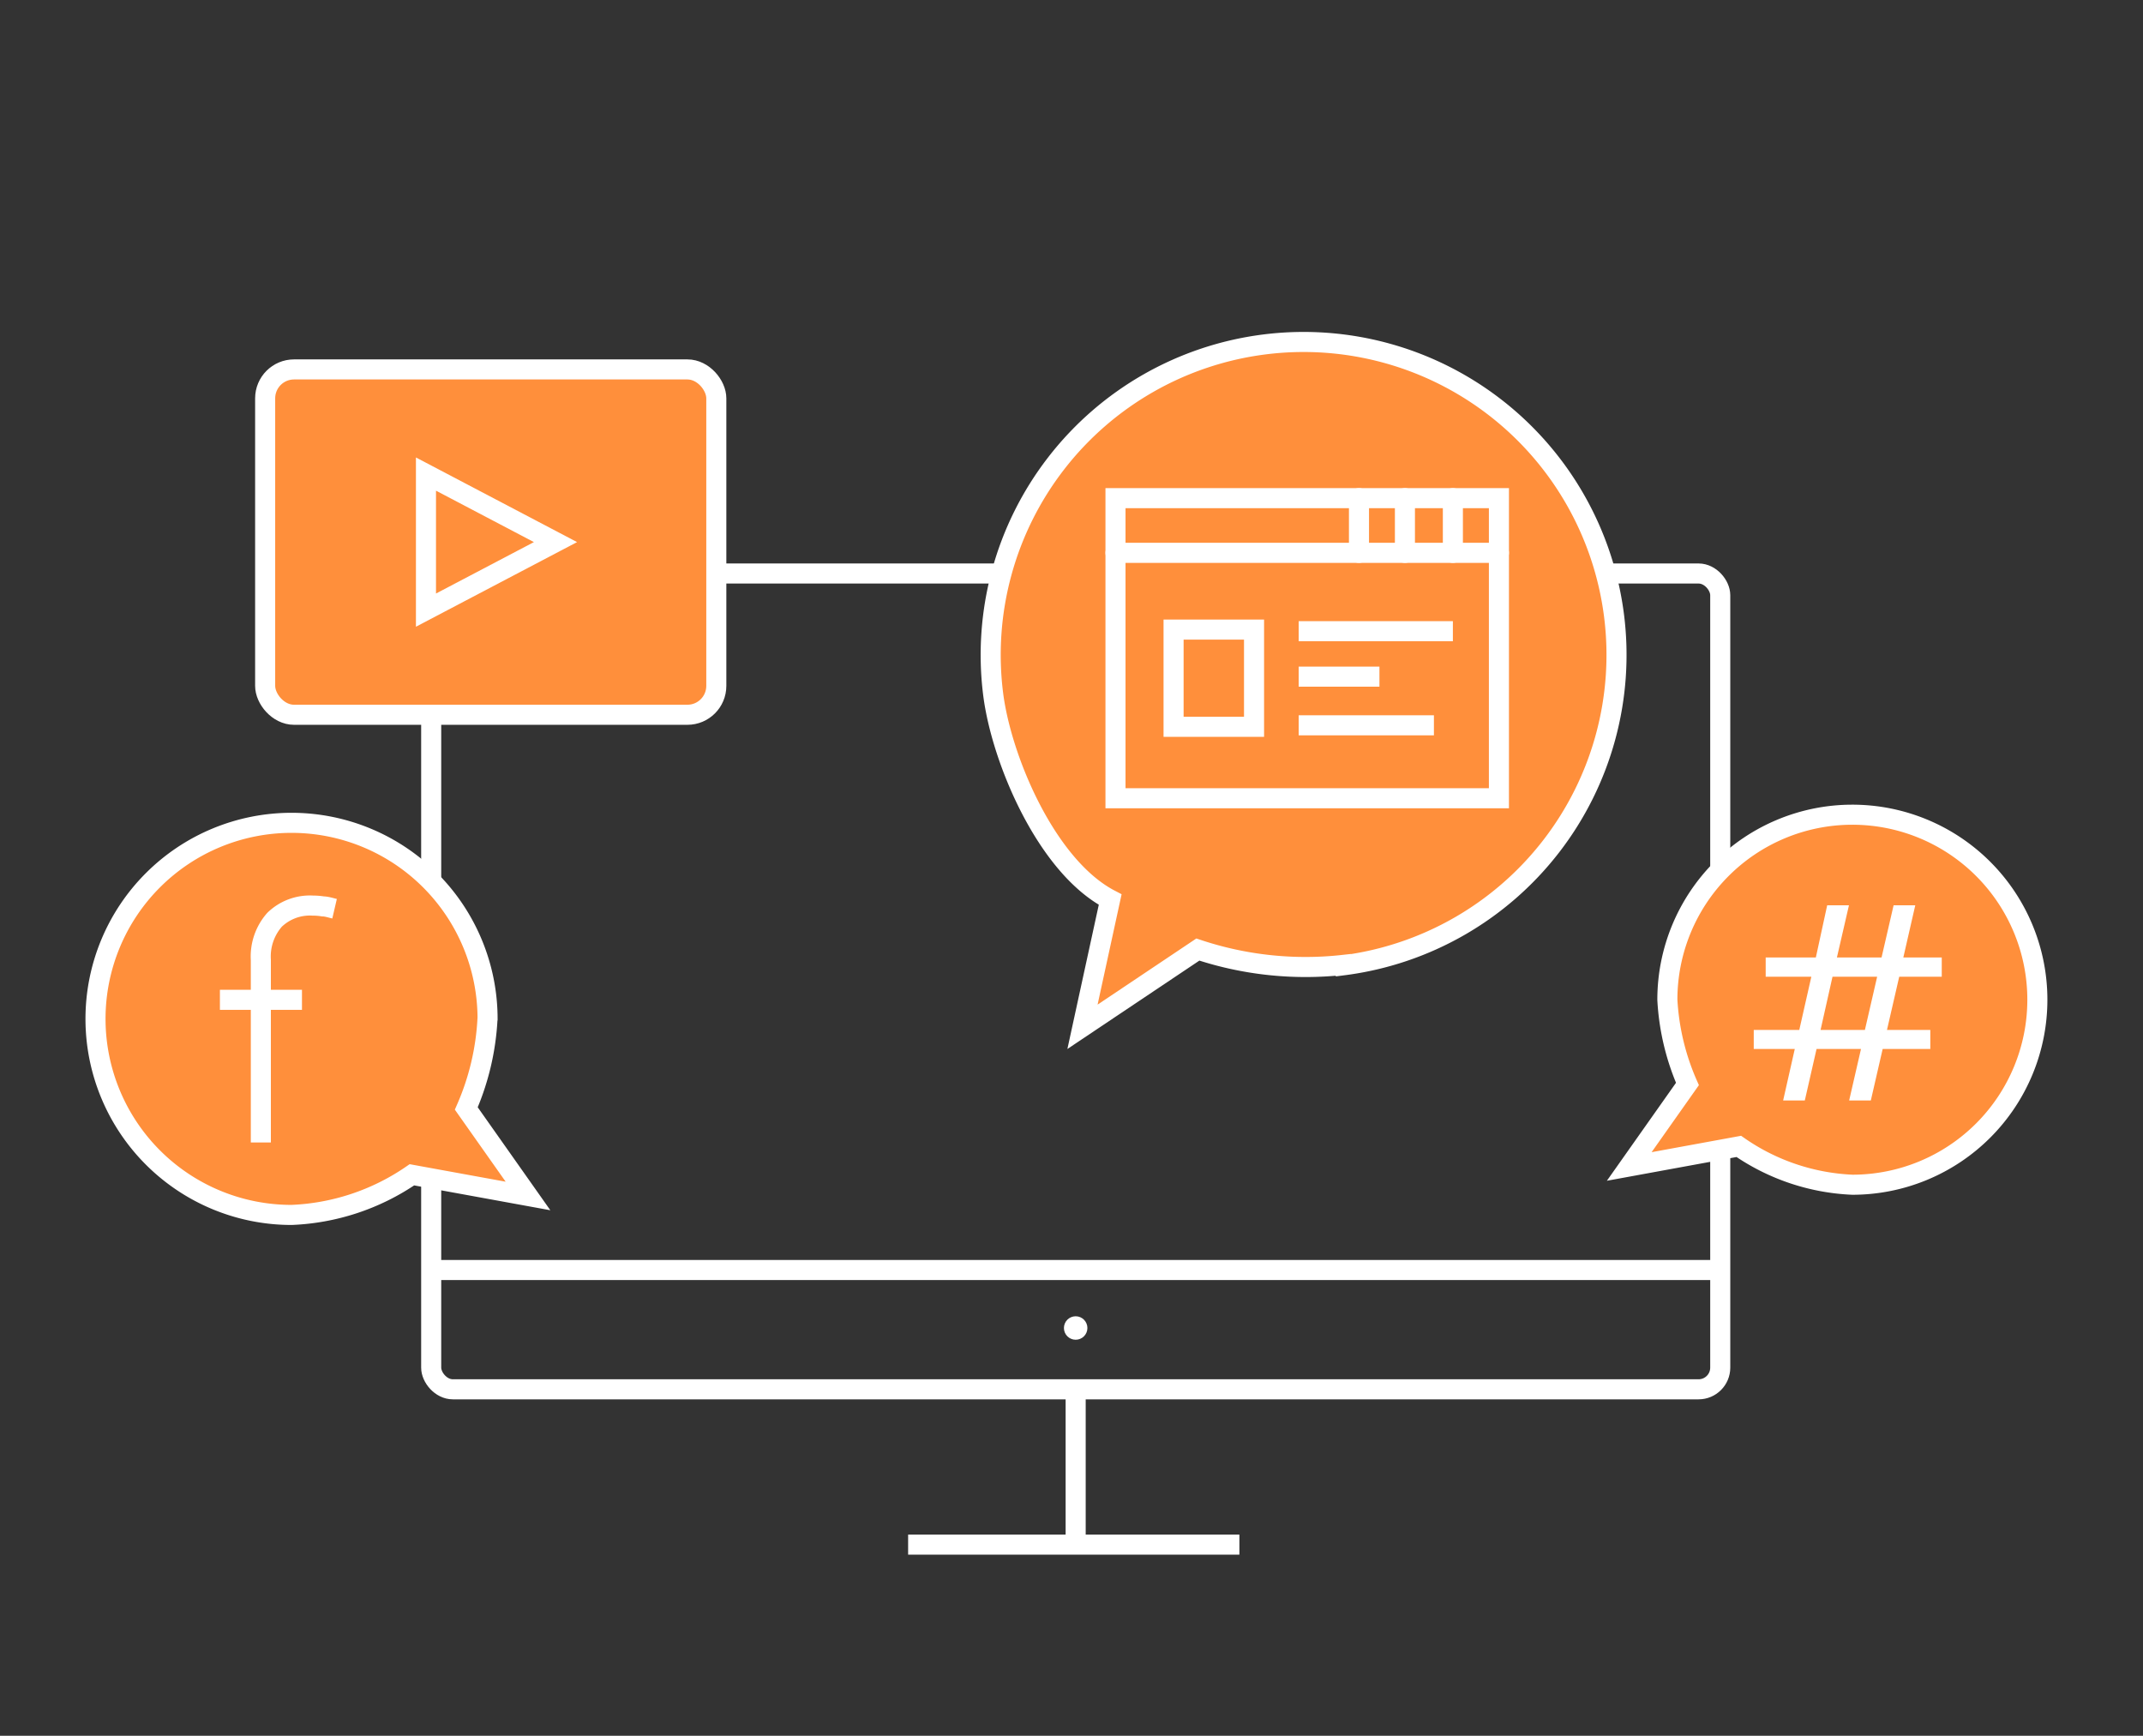 <svg id="Layer_1" data-name="Layer 1" xmlns="http://www.w3.org/2000/svg" viewBox="0 0 213.61 173"><rect x="0" y="0" width="213.61" height="173" fill="#333333" stroke="none"/><defs><style>.cls-1,.cls-4,.cls-5{fill:none;}.cls-1,.cls-3,.cls-4,.cls-5{stroke:#fff;stroke-width:2px;}.cls-1,.cls-3{stroke-miterlimit:10;}.cls-2{fill:#fff;}.cls-3{fill:#ff8f3b;}.cls-4{stroke-linecap:round;stroke-linejoin:round;}</style></defs><title>affiliate landing page</title><rect class="cls-1" x="42.98" y="57.16" width="128.49" height="81.31" rx="2.16" ry="2.16"/><line class="cls-1" x1="42.98" y1="126.58" x2="171.47" y2="126.58"/><line class="cls-1" x1="107.22" y1="138.02" x2="107.22" y2="153.95"/><line class="cls-1" x1="90.52" y1="153.95" x2="123.54" y2="153.95"/><circle class="cls-2" cx="107.22" cy="132.36" r="1.17"/><path class="cls-3" d="M133.9,96.17a34,34,0,0,1-14.5-1.53l-11.5,7.7,2.76-12.68C104.32,86.36,99.83,75.72,99,69.21a31.19,31.19,0,1,1,34.91,27Z"/><rect class="cls-1" x="111.19" y="49.65" width="38.22" height="29.91"/><line class="cls-4" x1="111.19" y1="55.1" x2="149.41" y2="55.1"/><rect class="cls-1" x="116.98" y="62.75" width="8.02" height="9.69"/><line class="cls-1" x1="129.45" y1="67.44" x2="137.5" y2="67.44"/><line class="cls-1" x1="129.45" y1="72.29" x2="142.93" y2="72.29"/><line class="cls-1" x1="129.45" y1="62.91" x2="144.82" y2="62.91"/><rect class="cls-3" x="26.43" y="36.82" width="44.97" height="34.42" rx="2.88" ry="2.88"/><polygon class="cls-1" points="42.46 47.25 42.46 60.81 55.37 54.03 42.46 47.25"/><path class="cls-3" d="M166.2,99.65a24.1,24.1,0,0,0,2,8.39l-5.8,8.22,10.92-2a21.43,21.43,0,0,0,11.33,3.82A18.44,18.44,0,1,0,166.2,99.65Z"/><path class="cls-2" d="M193.55,97.35V95.43h-3.83l1.19-5.2h-2.16l-1.2,5.2H183.1l1.2-5.2h-2.17L181,95.43h-5v1.92h4.55l-1.2,5.3h-4.54v1.9h4.09l-1.16,5.13h2.16l1.17-5.13h4.43l-1.18,5.13h2.16l1.18-5.13h4.75v-1.9h-4.32l1.22-5.3Zm-10.89,0h4.45l-1.22,5.3h-4.42Z"/><path class="cls-3" d="M48.59,101.59a25.51,25.51,0,0,1-2.11,8.89l6.15,8.72-11.57-2.11a22.77,22.77,0,0,1-12,4,19.54,19.54,0,1,1,19.54-19.54Z"/><path class="cls-5" d="M26,97.67v-2a5.53,5.53,0,0,1,1.37-4,5.06,5.06,0,0,1,3.82-1.41,6,6,0,0,1,1,.08c.35,0,.73.13,1.16.23M26,113.87V97.67"/><line class="cls-5" x1="21.92" y1="99.65" x2="30.1" y2="99.65"/><line class="cls-4" x1="144.82" y1="49.65" x2="144.82" y2="55.1"/><line class="cls-4" x1="140.04" y1="49.65" x2="140.04" y2="55.1"/><line class="cls-4" x1="135.46" y1="49.65" x2="135.46" y2="55.1"/></svg>